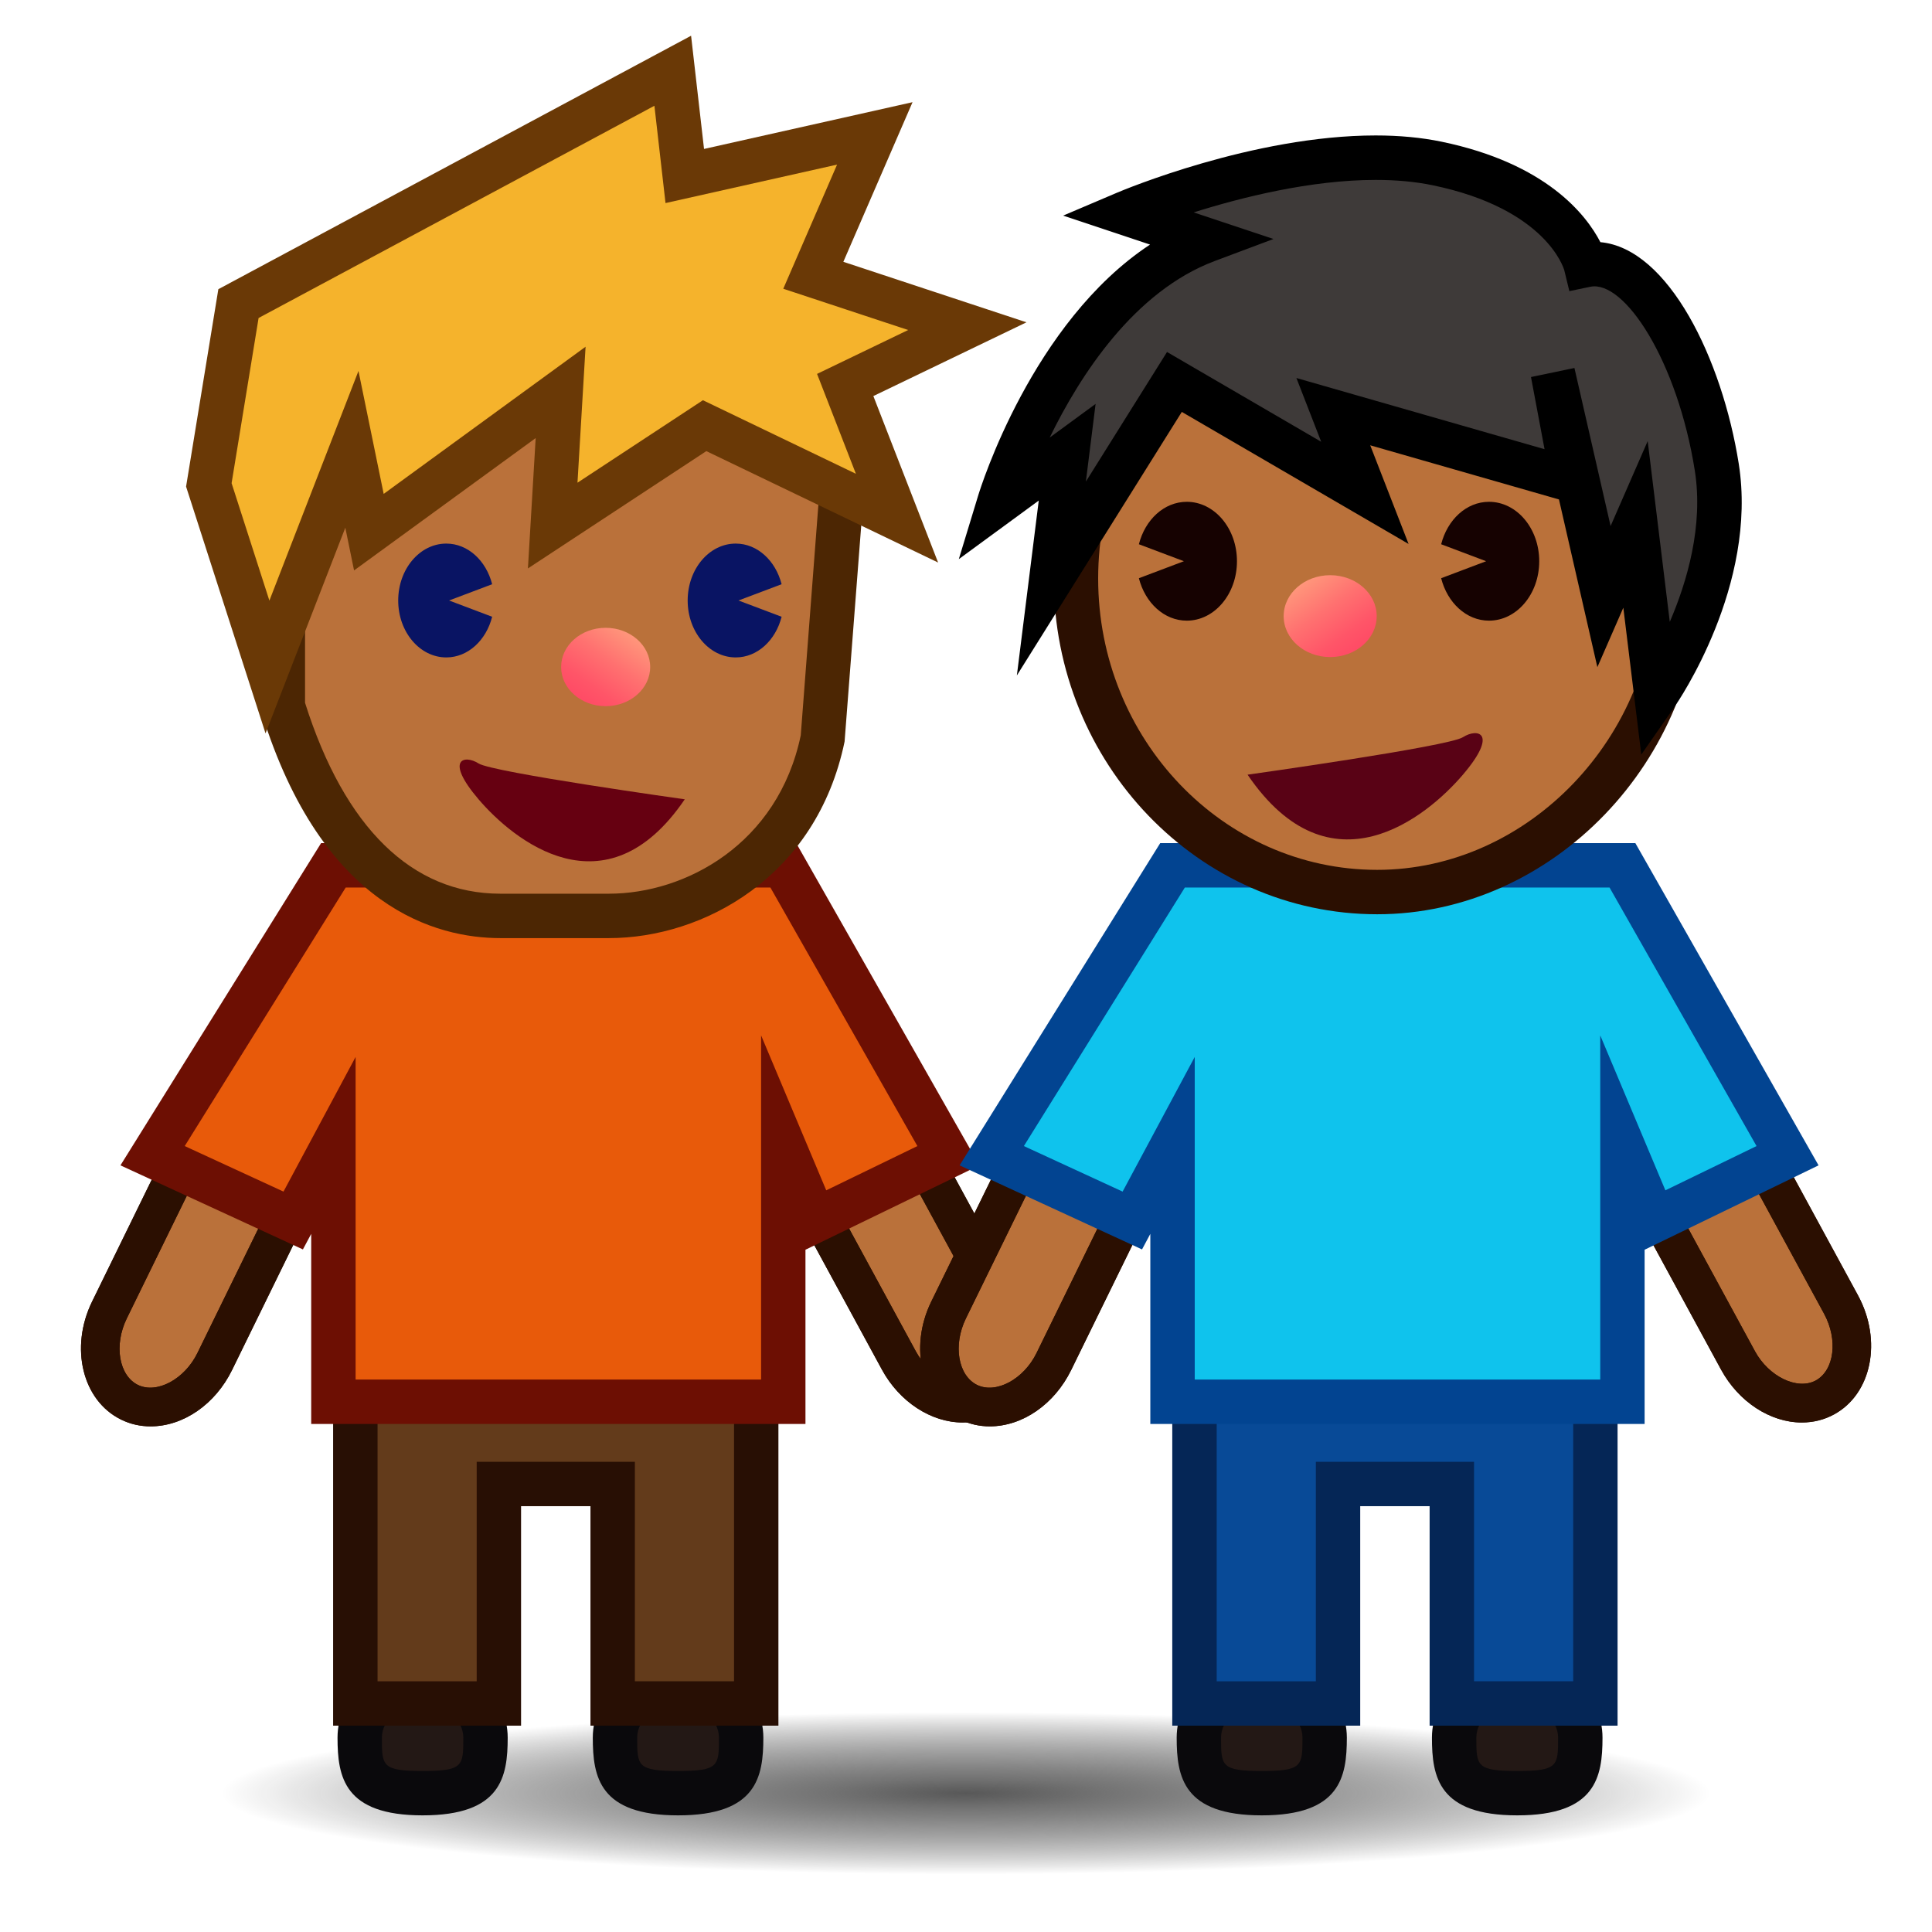 <?xml version="1.0" encoding="UTF-8"?>
<!-- Generated by phantom_svg. -->
<svg width="64px" height="64px" viewBox="0 0 64 64" preserveAspectRatio="none" xmlns="http://www.w3.org/2000/svg" xmlns:xlink="http://www.w3.org/1999/xlink" version="1.1">
  <radialGradient id="SVGID_1_" cx="32" cy="60.067" r="24.667" gradientTransform="matrix(1 0 0 0.109 0 52.857)" gradientUnits="userSpaceOnUse">
    <stop offset='0' style='stop-color:#585858'/>
    <stop offset='0.19' style='stop-color:#535353;stop-opacity:0.81'/>
    <stop offset='0.42' style='stop-color:#444444;stop-opacity:0.58'/>
    <stop offset='0.671' style='stop-color:#2C2C2C;stop-opacity:0.329'/>
    <stop offset='0.935' style='stop-color:#0A0A0A;stop-opacity:0.065'/>
    <stop offset='1' style='stop-color:#000000;stop-opacity:0'/>
  </radialGradient>
  <ellipse style="fill:url(#SVGID_1_);" cx="32" cy="59.426" rx="26.924" ry="2.996"/>
  <path style="fill:#BA713A;" d="M24.95,32.127c0.938-0.51,2.232,0.042,2.876,1.227
	l5.361,9.859c0.645,1.185,0.403,2.57-0.535,3.08
	c-0.938,0.511-2.232-0.041-2.876-1.226l-5.36-9.86
	C23.772,34.022,24.012,32.637,24.95,32.127z"/>
  <path style="fill:#2B0F01;" d="M31.888,47.122c-1.045,0-2.095-0.687-2.672-1.75l-5.36-9.86
	c-0.38-0.698-0.52-1.482-0.395-2.207c0.133-0.768,0.565-1.402,1.185-1.739
	c1.218-0.664,2.952,0.03,3.742,1.483l5.362,9.859
	c0.38,0.698,0.52,1.482,0.394,2.207c-0.133,0.769-0.565,1.402-1.185,1.739
	C32.631,47.032,32.271,47.122,31.888,47.122z M25.714,32.575
	c-0.167,0-0.322,0.038-0.459,0.113c-0.279,0.151-0.469,0.448-0.536,0.835
	c-0.076,0.436,0.019,0.938,0.258,1.379l5.36,9.86
	c0.455,0.836,1.4,1.298,2.01,0.97c0.279-0.152,0.47-0.448,0.537-0.836
	c0.076-0.436-0.018-0.938-0.258-1.378l-5.361-9.86
	C26.913,33.011,26.29,32.575,25.714,32.575z"/>
  <path style="fill:#BA713A;" d="M11.379,31.968c0.959,0.469,1.259,1.845,0.666,3.056
	L7.113,45.104c-0.593,1.211-1.862,1.818-2.821,1.349s-1.259-1.845-0.666-3.056
	l4.933-10.08C9.151,32.105,10.42,31.499,11.379,31.968z"/>
  <path style="fill:#2B0F01;" d="M4.989,47.25c-0.346,0-0.675-0.075-0.979-0.225
	c-1.278-0.626-1.708-2.38-0.959-3.91L7.984,33.036
	c0.555-1.134,1.613-1.866,2.697-1.866c0.346,0,0.675,0.075,0.979,0.224
	c0.633,0.31,1.092,0.925,1.258,1.687c0.157,0.72,0.05,1.509-0.299,2.224
	L7.687,45.384C7.132,46.518,6.073,47.25,4.989,47.25z M10.682,32.448
	c-0.591,0-1.213,0.462-1.55,1.149L4.199,43.677
	c-0.432,0.883-0.261,1.891,0.373,2.202c0.63,0.303,1.545-0.194,1.967-1.057
	l4.933-10.079c0.221-0.451,0.293-0.957,0.199-1.39
	c-0.084-0.384-0.287-0.673-0.572-0.812C10.972,32.479,10.831,32.448,10.682,32.448
	z"/>
  <g>
    <path style='fill:#231815;' d='M16.083,57.562c0,1.016,0,1.839-2.084,1.839
		c-2.07,0-2.083-0.823-2.083-1.839c0-1.015,0.933-1.838,2.083-1.838
		C15.15,55.724,16.083,56.547,16.083,57.562z'/>
    <path style='fill:#0A090C;' d='M13.999,60.136c-2.601,0-2.818-1.271-2.818-2.574
		c0-1.419,1.264-2.573,2.818-2.573c1.555,0,2.819,1.154,2.819,2.573
		C16.818,58.864,16.601,60.136,13.999,60.136z M13.999,56.459
		c-0.743,0-1.348,0.494-1.348,1.103c0,0.935,0,1.104,1.348,1.104
		c1.349,0,1.349-0.169,1.349-1.104C15.348,56.953,14.743,56.459,13.999,56.459z'/>
  </g>
  <g>
    <path style='fill:#231815;' d='M24.552,57.562c0,1.016,0,1.839-2.09,1.839
		s-2.09-0.823-2.09-1.839c0-1.015,0.937-1.838,2.09-1.838
		C23.616,55.724,24.552,56.547,24.552,57.562z'/>
    <path style='fill:#0A090C;' d='M22.462,60.136c-2.607,0-2.825-1.271-2.825-2.574
		c0-1.419,1.268-2.573,2.825-2.573s2.825,1.154,2.825,2.573
		C25.287,58.864,25.069,60.136,22.462,60.136z M22.462,56.459
		c-0.747,0-1.354,0.494-1.354,1.103c0,0.935,0,1.104,1.354,1.104
		s1.354-0.169,1.354-1.104C23.816,56.953,23.209,56.459,22.462,56.459z'/>
  </g>
  <g>
    <path style='fill:none;' d='M11.379,31.968c0.959,0.469,1.259,1.845,0.666,3.056
		L7.113,45.104c-0.593,1.211-1.862,1.818-2.821,1.349s-1.259-1.845-0.666-3.056
		l4.933-10.08C9.151,32.105,10.42,31.499,11.379,31.968z'/>
    <path style='fill:#2B0F01;' d='M4.989,47.25c-0.346,0-0.675-0.075-0.979-0.225
		c-1.278-0.626-1.708-2.38-0.959-3.91L7.984,33.036
		c0.555-1.134,1.613-1.866,2.697-1.866c0.346,0,0.675,0.075,0.979,0.224
		c0.633,0.31,1.092,0.925,1.258,1.687c0.157,0.72,0.05,1.509-0.299,2.224
		L7.687,45.384C7.132,46.518,6.073,47.25,4.989,47.25z M10.682,32.448
		c-0.591,0-1.213,0.462-1.55,1.149L4.199,43.677
		c-0.432,0.883-0.261,1.891,0.373,2.202c0.63,0.303,1.545-0.194,1.967-1.057
		l4.933-10.079c0.221-0.451,0.293-0.957,0.199-1.39
		c-0.084-0.384-0.287-0.673-0.572-0.812
		C10.972,32.479,10.831,32.448,10.682,32.448z'/>
  </g>
  <g>
    <path style='fill:none;' d='M24.95,32.127c0.938-0.51,2.232,0.042,2.876,1.227
		l5.361,9.859c0.645,1.185,0.403,2.57-0.535,3.08
		c-0.938,0.511-2.232-0.041-2.876-1.226l-5.36-9.86
		C23.772,34.022,24.012,32.637,24.95,32.127z'/>
    <path style='fill:#2B0F01;' d='M31.888,47.122c-1.045,0-2.095-0.687-2.672-1.75l-5.36-9.86
		c-0.38-0.698-0.52-1.482-0.395-2.207c0.133-0.768,0.565-1.402,1.185-1.739
		c1.218-0.664,2.952,0.03,3.742,1.483l5.362,9.859
		c0.38,0.698,0.52,1.482,0.394,2.207c-0.133,0.769-0.565,1.402-1.185,1.739
		C32.631,47.032,32.271,47.122,31.888,47.122z M25.714,32.575
		c-0.167,0-0.322,0.038-0.459,0.113c-0.279,0.151-0.469,0.448-0.536,0.835
		c-0.076,0.436,0.019,0.938,0.258,1.379l5.36,9.86
		c0.455,0.836,1.4,1.298,2.01,0.97c0.279-0.152,0.47-0.448,0.537-0.836
		c0.076-0.436-0.018-0.938-0.258-1.378l-5.361-9.86
		C26.913,33.011,26.29,32.575,25.714,32.575z'/>
  </g>
  <g>
    <polygon style='fill:#633B1B;' points='11.771,42.731 11.771,43.867 11.771,49.159 11.771,56.43 
		16.526,56.43 16.526,49.159 20.296,49.159 20.296,56.43 25.052,56.43 
		25.052,49.159 25.052,43.867 25.052,42.731 	'/>
    <path style='fill:#280F04;' d='M25.787,57.165h-6.227v-7.271h-2.299v7.271h-6.226V41.996
		h14.751V57.165z M21.031,55.694h3.285V43.467H12.507v12.228h3.284v-7.271H21.031
		V55.694z'/>
  </g>
  <g>
    <g>
      <polygon style='fill:#E85A0A;' points='25.947,28.664 11.044,28.664 5.054,38.284 9.712,40.431 
			11.044,37.943 11.044,46.436 25.947,46.436 25.947,37.943 26.993,40.431 
			31.417,38.284 		'/>
      <path style='fill:#6D0F03;' d='M26.683,47.171H10.309v-6.297l-0.275,0.515l-6.044-2.785
			l6.647-10.675H26.375l6.069,10.675l-5.762,2.795V47.171z M11.779,45.7h13.433
			V34.298l2.158,5.133l3.02-1.466l-4.87-8.565H11.452l-5.333,8.565l3.272,1.508
			l2.389-4.46V45.7z'/>
    </g>
  </g>
  <path style="fill:#BA713A;" d="M9.37,23.394c1.592,5.138,4.419,6.947,7.204,6.947h3.598
	c2.787,0,6.233-1.809,7.074-5.831l0.636-8.225c0-3.22-2.896-5.479-5.683-5.479
	h-7.782c-2.787,0-5.047,2.609-5.047,5.83V23.394z"/>
  <linearGradient id="SVGID_2_" gradientUnits="userSpaceOnUse" x1="-193.183" y1="20.658" x2="-190.799" y2="24.023" gradientTransform="matrix(-1 0 0 1 -172.102 0)">
    <stop offset='0' style='stop-color:#FFA67F'/>
    <stop offset='0.097' style='stop-color:#FF967B'/>
    <stop offset='0.366' style='stop-color:#FF7170'/>
    <stop offset='0.614' style='stop-color:#FF5568'/>
    <stop offset='0.834' style='stop-color:#FF4564'/>
    <stop offset='1' style='stop-color:#FF3F62'/>
  </linearGradient>
  <ellipse style="fill:url(#SVGID_2_);" cx="20.063" cy="22.095" rx="1.475" ry="1.298"/>
  <g>
    <path style='fill:#091463;' d='M24.372,18.007c0.721,0,1.321,0.569,1.52,1.346l-1.429,0.539
		l1.429,0.539c-0.197,0.777-0.799,1.347-1.52,1.347
		c-0.879,0-1.592-0.844-1.592-1.885C22.78,18.85,23.493,18.007,24.372,18.007z'/>
    <g>
      <path style='fill:#091463;' d='M14.784,18.007c0.72,0,1.321,0.569,1.519,1.346l-1.427,0.539
			l1.427,0.539c-0.196,0.777-0.799,1.347-1.519,1.347
			c-0.879,0-1.593-0.844-1.593-1.885C13.191,18.851,13.905,18.007,14.784,18.007z'/>
    </g>
  </g>
  <path style="fill:#660011;" d="M22.684,26.478c0,0-6.367-0.891-6.831-1.188
	c-0.464-0.297-1.142-0.149,0,1.188C16.993,27.815,20.058,30.34,22.684,26.478z"/>
  <path style="fill:#4C2603;" d="M20.172,31.076h-3.598c-2.089,0-5.895-0.97-7.907-7.464
	l-0.033-0.218v-6.759c0-3.62,2.594-6.565,5.782-6.565h7.782
	c3.1,0,6.418,2.497,6.418,6.215l-0.638,8.282
	C27.044,29.068,23.28,31.076,20.172,31.076z M10.105,23.281
	c1.308,4.138,3.543,6.324,6.469,6.324h3.598c2.532,0,5.601-1.642,6.354-5.246
	l0.622-8.131c-0.002-2.781-2.56-4.688-4.949-4.688h-7.782
	c-2.377,0-4.312,2.285-4.312,5.094V23.281z"/>
  <g>
    <polygon style='fill:#F5B32C;' points='27.998,12.753 29.714,17.166 23.341,14.102 18.309,17.411 
		18.571,13 12.22,17.629 11.657,14.885 8.86,22.095 6.918,16.063 
		7.899,10.057 22.285,2.344 22.684,5.831 28.979,4.419 26.941,9.12 
		32.043,10.805 	'/>
    <path style='fill:#6A3906;' d='M8.796,24.294l-2.632-8.175l1.069-6.539L22.893,1.184
		l0.429,3.75l6.907-1.549l-2.292,5.288l6.066,2.004l-5.072,2.443l2.145,5.515
		l-7.678-3.691l-5.91,3.886l0.257-4.318l-6.016,4.384l-0.29-1.415L8.796,24.294z
		 M7.672,16.006l1.252,3.89l2.951-7.608l0.835,4.073l6.688-4.875l-0.268,4.504
		l4.155-2.732l5.068,2.437l-1.287-3.309l3.018-1.454l-4.137-1.367l1.782-4.112
		l-5.683,1.274l-0.368-3.223L8.566,10.534L7.672,16.006z'/>
  </g>
  <path style="fill:#BA713A;" d="M52.748,32.127c0.938-0.51,2.232,0.042,2.876,1.227
	l5.361,9.859c0.644,1.185,0.403,2.57-0.534,3.08
	c-0.938,0.511-2.232-0.041-2.877-1.226l-5.36-9.86
	C51.57,34.022,51.811,32.637,52.748,32.127z"/>
  <path style="fill:#2B0F01;" d="M59.686,47.122c-1.045,0-2.094-0.687-2.672-1.749l-5.361-9.861
	c-0.812-1.496-0.458-3.267,0.791-3.946c1.218-0.663,2.953,0.03,3.742,1.483
	l5.361,9.859c0.812,1.496,0.458,3.267-0.791,3.946
	C60.43,47.032,60.069,47.122,59.686,47.122z M53.512,32.575
	c-0.167,0-0.321,0.038-0.458,0.113c-0.62,0.337-0.748,1.351-0.278,2.214
	l5.36,9.86c0.454,0.836,1.398,1.298,2.01,0.97
	c0.62-0.338,0.748-1.352,0.278-2.215L55.062,33.658
	C54.711,33.011,54.088,32.575,53.512,32.575z"/>
  <path style="fill:#BA713A;" d="M39.178,31.968c0.959,0.469,1.259,1.845,0.666,3.056
	l-4.934,10.08c-0.593,1.211-1.861,1.818-2.82,1.349
	c-0.959-0.47-1.259-1.845-0.667-3.056l4.933-10.081
	C36.949,32.104,38.218,31.499,39.178,31.968z"/>
  <path style="fill:#2B0F01;" d="M32.788,47.25c-0.346,0-0.675-0.075-0.979-0.225
	c-1.278-0.625-1.708-2.379-0.959-3.91l4.934-10.08
	c0.554-1.133,1.612-1.865,2.696-1.865c0.346,0,0.675,0.075,0.979,0.224
	c0.634,0.31,1.093,0.925,1.259,1.687c0.156,0.72,0.05,1.509-0.3,2.224
	l-4.934,10.079C34.929,46.518,33.871,47.25,32.788,47.25z M38.479,32.448
	c-0.591,0-1.213,0.461-1.55,1.149l-4.933,10.08
	c-0.432,0.883-0.261,1.891,0.374,2.202c0.63,0.304,1.544-0.193,1.966-1.057
	l4.934-10.079c0.22-0.451,0.292-0.957,0.198-1.39
	c-0.084-0.385-0.287-0.673-0.571-0.812C38.77,32.479,38.629,32.448,38.479,32.448
	z"/>
  <g>
    <path style='fill:#231815;' d='M43.881,57.562c0,1.016,0,1.839-2.083,1.839
		c-2.071,0-2.084-0.823-2.084-1.839c0-1.015,0.933-1.838,2.084-1.838
		C42.948,55.724,43.881,56.547,43.881,57.562z'/>
    <path style='fill:#0A090C;' d='M41.798,60.136c-2.602,0-2.819-1.271-2.819-2.574
		c0-1.419,1.265-2.573,2.819-2.573c1.554,0,2.818,1.154,2.818,2.573
		C44.616,58.864,44.398,60.136,41.798,60.136z M41.798,56.459
		c-0.743,0-1.349,0.494-1.349,1.103c0,0.935,0,1.104,1.349,1.104
		c1.348,0,1.348-0.169,1.348-1.104C43.146,56.953,42.541,56.459,41.798,56.459z'/>
  </g>
  <g>
    <path style='fill:none;' d='M39.178,31.968c0.959,0.469,1.259,1.845,0.666,3.056
		l-4.934,10.08c-0.593,1.211-1.861,1.818-2.82,1.349
		c-0.959-0.47-1.259-1.845-0.667-3.056l4.933-10.081
		C36.949,32.104,38.218,31.499,39.178,31.968z'/>
    <path style='fill:#2B0F01;' d='M32.788,47.25c-0.346,0-0.675-0.075-0.979-0.225
		c-1.278-0.625-1.708-2.379-0.959-3.91l4.934-10.08
		c0.554-1.133,1.612-1.865,2.696-1.865c0.346,0,0.675,0.075,0.979,0.224
		c0.634,0.31,1.093,0.925,1.259,1.687c0.156,0.72,0.05,1.509-0.3,2.224
		l-4.934,10.079C34.929,46.518,33.871,47.25,32.788,47.25z M38.479,32.448
		c-0.591,0-1.213,0.461-1.55,1.149l-4.933,10.08
		c-0.432,0.883-0.261,1.891,0.374,2.202c0.63,0.304,1.544-0.193,1.966-1.057
		l4.934-10.079c0.22-0.451,0.292-0.957,0.198-1.39
		c-0.084-0.385-0.287-0.673-0.571-0.812
		C38.77,32.479,38.629,32.448,38.479,32.448z'/>
  </g>
  <g>
    <path style='fill:#231815;' d='M52.35,57.562c0,1.016,0,1.839-2.09,1.839
		s-2.09-0.823-2.09-1.839c0-1.015,0.937-1.838,2.09-1.838
		C51.414,55.724,52.35,56.547,52.35,57.562z'/>
    <path style='fill:#0A090C;' d='M50.26,60.136c-2.607,0-2.825-1.271-2.825-2.574
		c0-1.419,1.268-2.573,2.825-2.573s2.825,1.154,2.825,2.573
		C53.085,58.864,52.867,60.136,50.26,60.136z M50.26,56.459
		c-0.747,0-1.354,0.494-1.354,1.103c0,0.935,0,1.104,1.354,1.104
		s1.354-0.169,1.354-1.104C51.614,56.953,51.007,56.459,50.26,56.459z'/>
  </g>
  <g>
    <path style='fill:none;' d='M52.748,32.127c0.938-0.51,2.232,0.042,2.876,1.227l5.361,9.859
		c0.644,1.185,0.403,2.57-0.534,3.08c-0.938,0.511-2.232-0.041-2.877-1.226
		l-5.36-9.86C51.57,34.022,51.811,32.637,52.748,32.127z'/>
    <path style='fill:#2B0F01;' d='M59.686,47.122c-1.045,0-2.094-0.687-2.672-1.749l-5.361-9.861
		c-0.812-1.496-0.458-3.267,0.791-3.946c1.218-0.663,2.953,0.03,3.742,1.483
		l5.361,9.859c0.812,1.496,0.458,3.267-0.791,3.946
		C60.43,47.032,60.069,47.122,59.686,47.122z M53.512,32.575
		c-0.167,0-0.321,0.038-0.458,0.113c-0.62,0.337-0.748,1.351-0.278,2.214
		l5.36,9.86c0.454,0.836,1.398,1.298,2.01,0.97
		c0.62-0.338,0.748-1.352,0.278-2.215L55.062,33.658
		C54.711,33.011,54.088,32.575,53.512,32.575z'/>
  </g>
  <g>
    <polygon style='fill:#084A97;' points='39.569,42.731 39.569,43.867 39.569,49.159 39.569,56.43 
		44.324,56.43 44.324,49.159 48.094,49.159 48.094,56.43 52.85,56.43 
		52.85,49.159 52.85,43.867 52.85,42.731 	'/>
    <path style='fill:#052656;' d='M53.585,57.165h-6.227v-7.271h-2.299v7.271h-6.226V41.996
		h14.751V57.165z M48.829,55.694h3.285V43.467H40.305v12.228h3.284v-7.271h5.24
		V55.694z'/>
  </g>
  <g>
    <g>
      <polygon style='fill:#0FC3ED;' points='53.745,28.664 38.842,28.664 32.853,38.284 
			37.51,40.431 38.842,37.943 38.842,46.436 53.745,46.436 53.745,37.943 
			54.791,40.431 59.215,38.284 		'/>
      <path style='fill:#024491;' d='M54.48,47.171H38.106v-6.297l-0.275,0.515l-6.043-2.785
			l6.646-10.675h15.739l6.069,10.675l-5.762,2.795V47.171z M39.577,45.7h13.433
			V34.298l2.158,5.133L58.188,37.965l-4.87-8.565H39.25l-5.333,8.565l3.271,1.508
			l2.389-4.46V45.7z'/>
    </g>
  </g>
  <path style="fill:#BA713A;" d="M55.6,19.164c0,5.737-4.61,10.387-9.979,10.387
	c-5.511,0-9.979-4.649-9.979-10.387c0-5.735,4.468-10.385,9.979-10.385
	S55.6,13.429,55.6,19.164z"/>
  <path style="fill:#2B0F01;" d="M45.621,30.286c-5.907,0-10.714-4.989-10.714-11.122
	c0-6.132,4.807-11.121,10.714-11.121s10.714,4.989,10.714,11.121
	C56.335,25.193,51.429,30.286,45.621,30.286z M45.621,9.514
	c-5.097,0-9.243,4.329-9.243,9.65c0,5.322,4.146,9.651,9.243,9.651
	c5.011,0,9.243-4.42,9.243-9.651C54.864,13.843,50.718,9.514,45.621,9.514z"/>
  <g>
    <path style='fill:#3E3A39;' d='M39.982,7.957c-4.783,1.793-6.875,8.667-6.875,8.667l2.243-1.644
		l-0.523,4.183l4.076-6.512l6.31,3.674l-1.046-2.69l7.939,2.278L51.438,12.353
		l1.696,7.41l1.045-2.391l0.688,5.624c0,0,2.601-3.737,2.004-7.52
		c-0.6-3.783-2.542-7.071-4.336-6.697c0,0-0.597-2.466-4.93-3.363
		c-4.335-0.896-10.312,1.645-10.312,1.645L39.982,7.957z'/>
    <path d='M54.37,24.996l-0.595-4.865l-0.86,1.969l-1.272-5.555l-6.253-1.794
		l1.271,3.268l-7.512-4.374l-5.464,8.73l0.725-5.793l-2.648,1.94l0.643-2.112
		c0.08-0.261,1.787-5.738,5.692-8.308l-2.878-0.96l1.787-0.76
		c0.183-0.077,4.504-1.895,8.565-1.895c0.785,0,1.52,0.069,2.183,0.207
		c3.475,0.72,4.793,2.424,5.261,3.328c2.256,0.204,4.034,3.876,4.583,7.337
		c0.636,4.029-2.014,7.892-2.127,8.055L54.37,24.996z M54.582,14.612l0.732,5.988
		c0.575-1.336,1.117-3.184,0.829-5.009c-0.576-3.635-2.33-6.318-3.459-6.092
		L51.987,9.644l-0.168-0.692c-0.021-0.072-0.606-2.038-4.364-2.816
		c-0.565-0.117-1.199-0.176-1.885-0.176c-2.154,0-4.452,0.579-6.027,1.076
		l2.643,0.881l-1.945,0.729c-2.676,1.003-4.47,3.8-5.468,5.848l1.52-1.114
		l-0.322,2.573l2.688-4.293l5.107,2.974l-0.821-2.112l8.22,2.358l-0.449-2.39
		l1.439-0.3l1.198,5.236L54.582,14.612z'/>
  </g>
  <linearGradient id="SVGID_3_" gradientUnits="userSpaceOnUse" x1="43.001" y1="18.908" x2="45.49" y2="22.422">
    <stop offset='0' style='stop-color:#FFA67F'/>
    <stop offset='0.097' style='stop-color:#FF967B'/>
    <stop offset='0.366' style='stop-color:#FF7170'/>
    <stop offset='0.614' style='stop-color:#FF5568'/>
    <stop offset='0.834' style='stop-color:#FF4564'/>
    <stop offset='1' style='stop-color:#FF3F62'/>
  </linearGradient>
  <ellipse style="fill:url(#SVGID_3_);" cx="44.064" cy="20.41" rx="1.541" ry="1.356"/>
  <g>
    <path style='fill:#160201;' d='M39.314,16.623c-0.753,0-1.381,0.594-1.587,1.406l1.491,0.562
		l-1.491,0.563c0.206,0.811,0.834,1.406,1.587,1.406
		c0.917,0,1.662-0.881,1.662-1.968C40.977,17.504,40.231,16.623,39.314,16.623z'/>
    <g>
      <path style='fill:#160201;' d='M49.325,16.623c-0.751,0-1.378,0.594-1.585,1.406l1.49,0.562
			l-1.49,0.563c0.205,0.811,0.834,1.406,1.585,1.406
			c0.92,0,1.664-0.881,1.664-1.968C50.989,17.504,50.245,16.623,49.325,16.623z'/>
    </g>
  </g>
  <path style="fill:#590215;" d="M41.327,25.662c0,0,6.649-0.931,7.134-1.241
	c0.483-0.311,1.192-0.156,0,1.241C47.271,27.058,44.07,29.695,41.327,25.662z"/>
</svg>